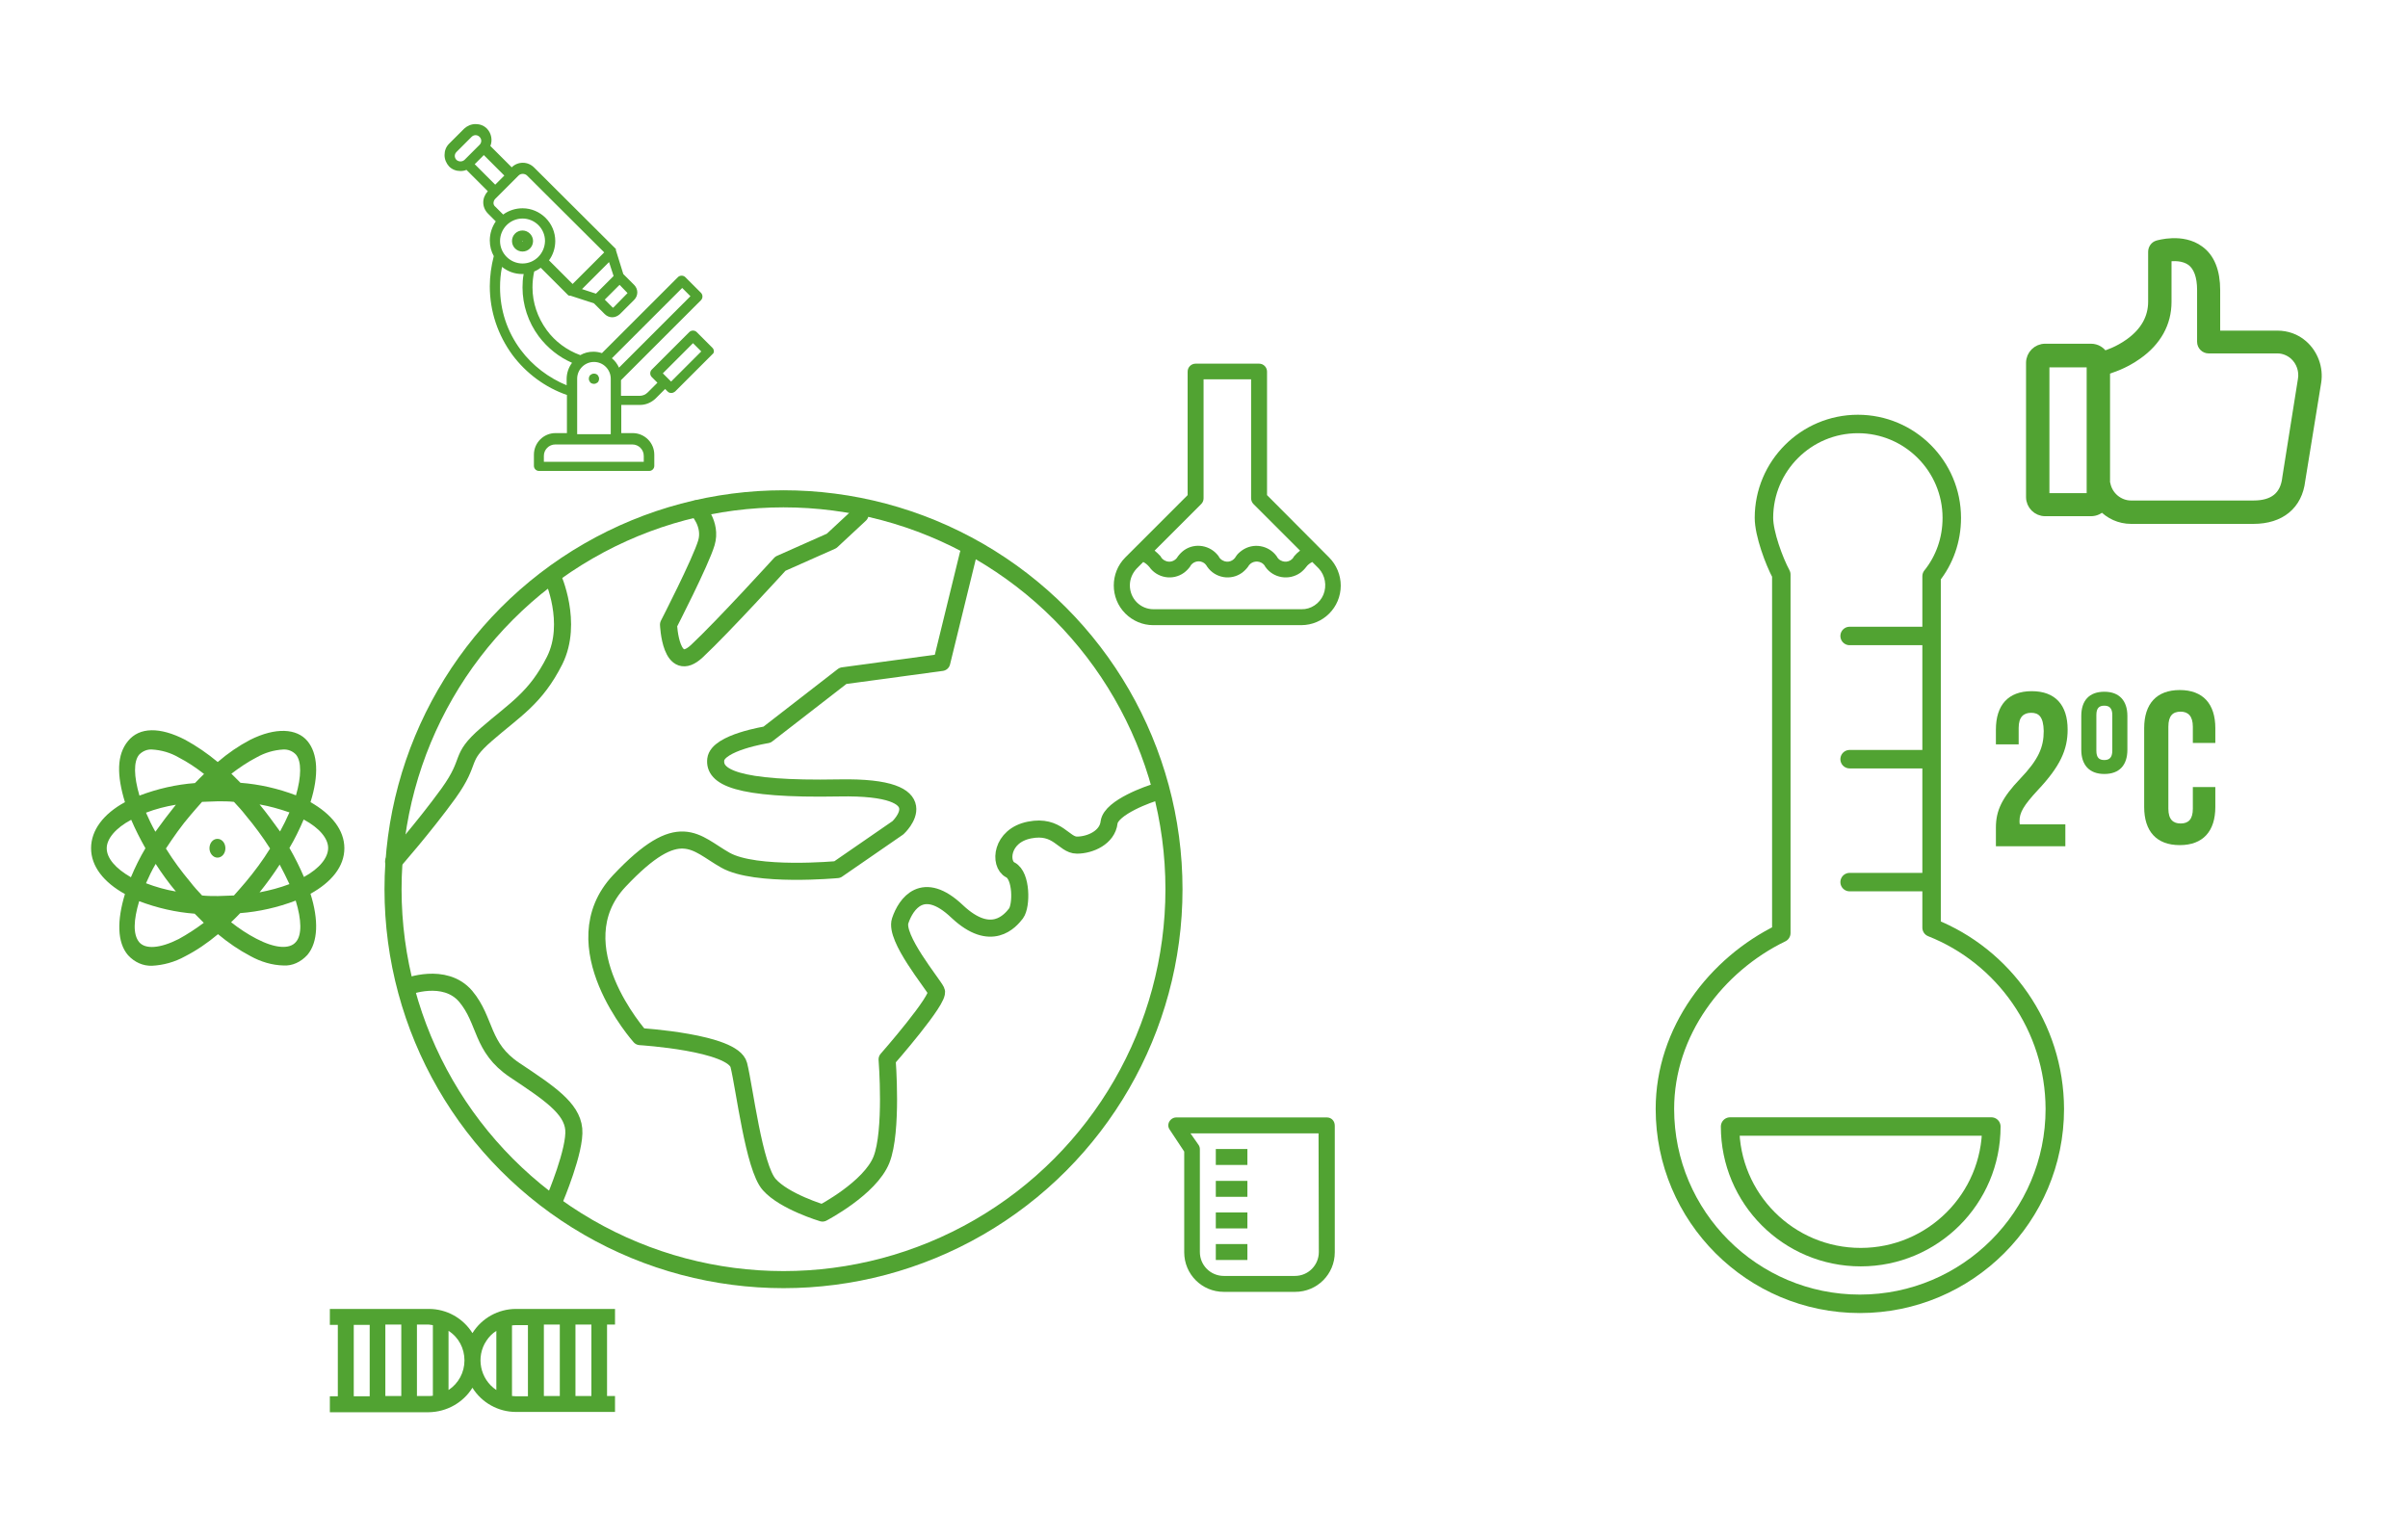 <?xml version="1.0" encoding="utf-8"?>
<!-- Generator: Adobe Illustrator 18.0.0, SVG Export Plug-In . SVG Version: 6.00 Build 0)  -->
<!DOCTYPE svg PUBLIC "-//W3C//DTD SVG 1.1//EN" "http://www.w3.org/Graphics/SVG/1.1/DTD/svg11.dtd">
<svg version="1.1" xmlns="http://www.w3.org/2000/svg" xmlns:xlink="http://www.w3.org/1999/xlink" x="0px" y="0px"
	 viewBox="0 0 846.1 540.1" enable-background="new 0 0 846.1 540.1" xml:space="preserve">
<g id="Sin">
</g>
<g id="Layer_9">
	<g>
		<g>
			<g>
				<g>
					<g>
						<path fill="#51A332" stroke="#51A332" stroke-width="3.215" stroke-miterlimit="10" d="M809.2,121.1c-2.5-2.2-5.7-3.3-9-3.3
							h-21.7V102c0-6.6-1.9-11.4-5.7-14.1c-6-4.4-14.3-1.9-14.7-1.8c-1,0.3-1.7,1.3-1.7,2.4V106c0,5.7-2.7,10.6-8.1,14.5
							c-4,2.9-8.1,4.2-8.6,4.3l-0.6,0.1c-0.9-1.5-2.5-2.5-4.4-2.5h-16.1c-2.8,0-5.1,2.3-5.1,5.1v47.2c0,2.8,2.3,5.1,5.1,5.1h16.1
							c1.6,0,3-0.7,3.9-1.8c2.6,2.8,6.2,4.5,10.2,4.5h43c9.5,0,15.6-5,16.6-13.7l5.6-34.5C814.8,129.4,812.9,124.3,809.2,121.1
							L809.2,121.1z M734.8,174.8c0,0.1-0.1,0.1-0.1,0.1h-16.1c-0.1,0-0.1-0.1-0.1-0.1v-47.2c0-0.1,0.1-0.1,0.1-0.1h16.1
							c0.1,0,0.1,0.1,0.1,0.1L734.8,174.8L734.8,174.8z M809,133.5l-5.5,34.6c0,0,0,0.1,0,0.1c-0.8,6.2-4.7,9.3-11.7,9.3h-43
							c-4.4,0-8.2-3.3-8.9-7.6c0-0.1-0.1-0.3-0.1-0.4v-39.6l1.1-0.2c0,0,0.1,0,0.1,0c0.2-0.1,5.1-1.4,10.1-5
							c6.8-4.8,10.3-11.2,10.3-18.6V90.4c2.2-0.4,5.8-0.5,8.5,1.4c2.4,1.8,3.7,5.2,3.7,10.1v18.2c0,1.4,1.1,2.5,2.5,2.5h24.2
							c2,0,4.1,0.8,5.7,2.2C808.4,126.9,809.6,130.3,809,133.5L809,133.5z M809,133.5"/>
					</g>
				</g>
			</g>
			<g>
				
					<path fill="none" stroke="#51A332" stroke-width="6.486" stroke-linecap="round" stroke-linejoin="round" stroke-miterlimit="10" d="
					M678.7,326V202.5c4.5-5.6,7.1-12.7,7.1-20.5c0-18.2-14.8-33-33-33c-18.2,0-33,14.8-33,33c0,5.6,3.6,15.3,6.1,19.9v126
					C603,339,585,362.5,585,389.7c0,37.8,30.7,68.5,68.5,68.5c37.8,0,68.5-30.7,68.5-68.5C721.9,360.8,704,336,678.7,326z"/>
				
					<line fill="none" stroke="#51A332" stroke-width="6.486" stroke-linecap="round" stroke-linejoin="round" stroke-miterlimit="10" x1="677" y1="223.5" x2="649.9" y2="223.5"/>
				
					<line fill="none" stroke="#51A332" stroke-width="6.486" stroke-linecap="round" stroke-linejoin="round" stroke-miterlimit="10" x1="677" y1="266.8" x2="649.9" y2="266.8"/>
				
					<line fill="none" stroke="#51A332" stroke-width="6.486" stroke-linecap="round" stroke-linejoin="round" stroke-miterlimit="10" x1="677" y1="310" x2="649.9" y2="310"/>
				
					<path fill="none" stroke="#51A332" stroke-width="6.486" stroke-linecap="round" stroke-linejoin="round" stroke-miterlimit="10" d="
					M699.7,395.9c0,25.4-20.6,45.9-45.9,45.9c-25.4,0-45.9-20.6-45.9-45.9H699.7z"/>
			</g>
		</g>
		<g>
			<g>
				<path fill="#51A332" d="M250.3,122.2l-5.5-5.5c-0.7-0.7-1.9-0.7-2.6,0L229,129.9c-0.7,0.7-0.7,1.9,0,2.6l2,2l-3.4,3.4
					c-0.8,0.8-1.8,1.2-2.8,1.2h-6.6v-5.5l28.1-28.1c0.7-0.7,0.7-1.9,0-2.6l-5.5-5.5c-0.7-0.7-1.9-0.7-2.6,0l-26.7,26.7
					c-0.9-0.3-1.9-0.5-3-0.5c-1.7,0-3.2,0.4-4.6,1.2c-4.7-1.7-8.9-4.8-11.8-8.8c-3.2-4.4-5-9.6-5-15c0-1.9,0.2-3.8,0.6-5.6
					c0.8-0.3,1.6-0.8,2.3-1.3l9.6,9.6c0,0,0,0,0,0c0,0,0.1,0.1,0.1,0.1c0,0,0,0,0.1,0c0,0,0.1,0,0.1,0.1c0,0,0,0,0.1,0
					c0,0,0,0,0.1,0c0,0,0.1,0,0.1,0c0,0,0,0,0.1,0c0,0,0.1,0,0.1,0c0,0,0,0,0,0l8.3,2.7l3.8,3.8c0.7,0.7,1.7,1.1,2.6,1.1
					c1,0,1.9-0.4,2.7-1.1l5-5c1.5-1.5,1.5-3.8,0-5.3l-3.8-3.8l-2.6-8.4c0,0,0,0,0-0.1c0,0,0-0.1,0-0.1c0,0,0-0.1,0-0.1
					c0,0,0,0,0-0.1c0,0,0-0.1-0.1-0.1c0,0,0,0,0,0c0,0,0-0.1-0.1-0.1c0,0,0,0,0,0c0,0-0.1-0.1-0.1-0.1c0,0,0,0,0,0l0,0c0,0,0,0,0,0
					l-28.4-28.3c-1.1-1.1-2.5-1.7-4-1.7c-1.5,0-2.9,0.6-3.9,1.6l-7.5-7.5c0.8-2,0.4-4.4-1.2-6.1c-1.1-1.1-2.5-1.6-4-1.6
					s-2.9,0.6-4,1.6l-5.3,5.3c-1.1,1.1-1.6,2.5-1.6,4c0,1.5,0.6,2.9,1.6,4c1.1,1.1,2.5,1.6,4,1.6c0.7,0,1.4-0.1,2.1-0.4l7.5,7.5
					c-1,1.1-1.6,2.5-1.6,3.9c0,1.5,0.6,2.9,1.7,4l2.7,2.7c-1.3,1.9-2.1,4.2-2.1,6.7c0,2,0.5,3.9,1.4,5.5c-0.9,3.5-1.4,7.1-1.4,10.6
					c0,8.8,2.8,17.1,8,24.2c4.8,6.4,11.5,11.4,19.1,14l0,13.4h-4c-4.2,0-7.6,3.4-7.6,7.6l0,3.9c0,1,0.8,1.8,1.8,1.8h38.7
					c1,0,1.8-0.8,1.8-1.8l0-3.9c0-4.2-3.4-7.6-7.6-7.6h-4l0-9.9h6.6c2,0,3.9-0.8,5.4-2.2l3.4-3.4l0.9,0.9c0.4,0.4,0.8,0.5,1.3,0.5
					c0.5,0,0.9-0.2,1.3-0.5l13.2-13.2C251,124,251,122.9,250.3,122.2L250.3,122.2z M239.7,101.2l2.9,2.9l-25.1,25.1
					c-0.6-1.3-1.4-2.4-2.5-3.3L239.7,101.2z M183.6,92.6c-4.3,0-7.9-3.5-7.9-7.9c0-4.3,3.5-7.9,7.9-7.9c4.3,0,7.9,3.5,7.9,7.9
					C191.4,89.1,187.9,92.6,183.6,92.6L183.6,92.6z M214,92.1l1.6,4.9l-6.2,6.2l-4.9-1.6L214,92.1z M220.5,103
					C220.5,103.1,220.4,103.1,220.5,103l-5,5.1c0,0-0.1,0-0.2,0l-2.8-2.8l5.2-5.2L220.5,103C220.4,102.9,220.5,103,220.5,103
					L220.5,103z M174,64.9l-7.2-7.2l3.2-3.2l7.2,7.2L174,64.9z M160.4,56.2c-0.4-0.4-0.6-0.9-0.6-1.4c0-0.5,0.2-1,0.6-1.4l5.3-5.3
					c0.4-0.4,0.9-0.6,1.4-0.6c0.5,0,1,0.2,1.4,0.6c0.8,0.8,0.8,2,0,2.8l-5.3,5.3C162.4,56.9,161.2,56.9,160.4,56.2L160.4,56.2z
					 M173.4,71.4c0-0.5,0.2-1.1,0.6-1.5l8.2-8.2c0.4-0.4,0.9-0.6,1.5-0.6c0.5,0,1.1,0.2,1.5,0.6l27.1,27l-11.1,11.1l-8.3-8.3
					c1.4-1.9,2.2-4.3,2.2-6.8c0-6.3-5.2-11.5-11.5-11.5c-2.5,0-4.9,0.8-6.8,2.2l-2.7-2.7C173.7,72.4,173.4,71.9,173.4,71.4
					L173.4,71.4z M183,123c-4.8-6.4-7.3-14-7.3-22c0-2.4,0.2-4.8,0.7-7.2c2,1.6,4.4,2.5,7.1,2.5c0.2,0,0.3,0,0.5,0
					c-0.3,1.5-0.4,3.1-0.4,4.7c0,6.2,2,12.2,5.7,17.2c3.1,4.1,7.1,7.3,11.7,9.3c-1.2,1.6-1.9,3.6-1.9,5.7v2.2
					C192.8,132.8,187.1,128.5,183,123L183,123z M226.2,160.2v2.1h-35.1v-2.1c0-2.2,1.8-4,4-4h27.1
					C224.4,156.2,226.2,158,226.2,160.2L226.2,160.2z M202.8,152.6l0-14.5c0-0.1,0-0.2,0-0.4v-4.6c0-3.3,2.7-5.9,5.9-5.9
					c3.3,0,5.9,2.7,5.9,5.9l0,19.5H202.8z M235.8,134.1l-2.9-2.9l10.6-10.6l2.9,2.9L235.8,134.1z M235.8,134.1"/>
				<path fill="#51A332" d="M183.6,81c-2.1,0-3.7,1.7-3.7,3.7c0,2.1,1.7,3.7,3.7,3.7c2.1,0,3.7-1.7,3.7-3.7
					C187.3,82.7,185.6,81,183.6,81L183.6,81z M183.6,84.9c-0.1,0-0.1-0.1-0.1-0.1c0-0.1,0.1-0.1,0.1-0.1c0.1,0,0.1,0.1,0.1,0.1
					C183.7,84.9,183.6,84.9,183.6,84.9L183.6,84.9z M183.6,84.9"/>
				<path fill="#51A332" d="M208.7,131.3c-0.5,0-0.9,0.2-1.3,0.5c-0.3,0.3-0.5,0.8-0.5,1.3c0,0.5,0.2,0.9,0.5,1.3
					c0.3,0.3,0.8,0.5,1.3,0.5c0.5,0,0.9-0.2,1.3-0.5c0.3-0.3,0.5-0.8,0.5-1.3c0-0.5-0.2-0.9-0.5-1.3
					C209.7,131.5,209.2,131.3,208.7,131.3L208.7,131.3z M208.7,131.3"/>
			</g>
			<path fill="#51A332" d="M421.3,248.5"/>
			<path fill="#51A332" d="M445.2,174l0-43.4c0-1.5-1.2-2.8-2.8-2.8h-22.3c-1.5,0-2.8,1.2-2.8,2.8l0,43.4l-21.9,21.9
				c-5.4,5.4-5.4,14.3,0,19.7c2.6,2.6,6.1,4.1,9.8,4.1h52c7.7,0,13.9-6.2,13.9-13.9c0-3.7-1.5-7.3-4.1-9.9L445.2,174z M422.1,177.1
				c0.5-0.5,0.8-1.2,0.8-2l0-41.8h16.7l0,41.8c0,0.7,0.3,1.5,0.8,2l16.4,16.4c-0.8,0.6-1.5,1.3-2.1,2c-0.8,1.7-2.9,2.4-4.6,1.5
				c-0.7-0.3-1.2-0.9-1.5-1.5c-2.8-3.9-8.3-4.9-12.3-2c-0.8,0.6-1.5,1.2-2,2c-0.9,1.7-2.9,2.4-4.6,1.5c-0.6-0.3-1.2-0.8-1.5-1.5
				c-2.8-3.9-8.3-4.9-12.2-2.1c-0.8,0.6-1.5,1.3-2.1,2.1c-0.9,1.7-2.9,2.4-4.6,1.5c-0.6-0.3-1.2-0.8-1.5-1.5c-0.6-0.7-1.4-1.4-2.1-2
				L422.1,177.1z M465,209c-1.3,3.1-4.4,5.2-7.7,5.1h-52c-4.6,0-8.3-3.7-8.3-8.4c0-2.2,0.9-4.3,2.4-5.9l2.3-2.3
				c0.8,0.4,1.5,1,2.1,1.7c2.8,4,8.3,4.9,12.2,2.1c0.8-0.6,1.5-1.3,2.1-2.1c0.8-1.7,2.9-2.4,4.5-1.6c0.7,0.3,1.2,0.9,1.6,1.6
				c2.8,4,8.3,4.9,12.2,2.1c0.8-0.6,1.5-1.3,2.1-2.1c0.9-1.7,2.9-2.3,4.6-1.5c0.6,0.3,1.2,0.8,1.5,1.5c2.8,4,8.3,4.9,12.3,2.1
				c0.8-0.6,1.5-1.3,2.1-2.1c0.5-0.7,1.3-1.3,2.1-1.7l2.3,2.3C465.6,202.2,466.3,205.8,465,209L465,209z M465,209"/>
			<g>
				<path fill="#51A332" d="M79.2,298.1c0,1.8-1.2,3.3-2.8,3.3c-1.5,0-2.8-1.5-2.8-3.3s1.2-3.3,2.8-3.3
					C78,294.8,79.2,296.3,79.2,298.1L79.2,298.1z M79.2,298.1"/>
				<path fill="#51A332" d="M121,298.1c0-6.4-4.5-12-11.9-16.2c3-9.5,2.6-17.1-1.1-21.5c-3.7-4.4-11.1-4.9-20.1-0.4
					c-4,2.1-7.8,4.7-11.4,7.8c-3.6-3-7.4-5.6-11.4-7.8c-8.9-4.6-16.1-4.5-20.1,0.4c-4,4.8-4,12-1.1,21.5
					c-7.5,4.1-11.9,9.8-11.9,16.2c0,6.4,4.5,12,11.9,16.1c-2.8,9.2-2.8,17,1.1,21.5c2.3,2.5,5.3,3.8,8.4,3.7c4-0.2,8-1.3,11.6-3.3
					c4.1-2.1,7.9-4.7,11.6-7.8c3.6,3,7.4,5.6,11.4,7.7c3.6,2,7.6,3.2,11.6,3.3c3.1,0.2,6.1-1.2,8.4-3.7c3.8-4.5,4-12.3,1.1-21.5
					C116.5,310,121,304.5,121,298.1L121,298.1z M90.1,266.2c3-1.7,6.1-2.6,9.4-2.8c1.6-0.1,3.3,0.5,4.5,1.8c2,2.4,1.9,7.7,0,14.3
					c-6.3-2.4-12.9-3.9-19.5-4.4c-1.1-1.1-2.1-2.1-3.2-3.2C84.1,269.8,87,267.8,90.1,266.2L90.1,266.2z M86.3,310
					c-1.4,1.6-2.8,3.3-4.1,4.7c-1.8,0-3.7,0.2-5.6,0.2c-1.8,0-3.8,0-5.6-0.2c-1.4-1.5-2.8-3-4.1-4.7c-3.1-3.7-6-7.6-8.6-11.8
					c2.7-4.1,5.5-8.1,8.6-11.7c1.4-1.6,2.8-3.3,4.1-4.7c1.8,0,3.7-0.2,5.6-0.2c1.8,0,3.8,0,5.6,0.2c1.4,1.5,2.8,3,4.1,4.7
					c3.1,3.7,6,7.6,8.6,11.7C92.3,302.4,89.4,306.3,86.3,310L86.3,310z M98.3,303.9c1.2,2.2,2.3,4.5,3.4,6.8
					c-3.4,1.3-6.9,2.2-10.5,2.9c2.5-3.1,4.9-6.4,7.1-9.8V303.9z M61.8,313.3c-3.6-0.6-7.1-1.6-10.5-2.9c1-2.3,2.1-4.6,3.4-6.8
					C56.9,307,59.2,310.2,61.8,313.3L61.8,313.3z M54.6,292.3c-1.2-2.1-2.3-4.4-3.3-6.7c3.4-1.3,6.9-2.2,10.5-2.8
					C59.3,285.9,56.9,289.1,54.6,292.3L54.6,292.3z M91.2,282.7c3.5,0.6,7,1.6,10.5,2.8c-1,2.3-2.1,4.5-3.3,6.7
					C96,288.9,93.7,285.7,91.2,282.7L91.2,282.7z M48.9,265.2c1.3-1.3,2.9-1.9,4.5-1.8c3.3,0.2,6.5,1.1,9.4,2.8
					c3.1,1.6,6.1,3.6,8.9,5.8c-1.1,1-2.1,2.1-3.2,3.2c-6.6,0.5-13.2,2-19.5,4.4C47,272.8,46.9,267.6,48.9,265.2L48.9,265.2z
					 M37.5,298.1c0-3.3,3.1-7.1,8.6-10c1.5,3.5,3.2,6.8,5,10c-1.9,3.2-3.6,6.6-5.1,10.2C40.6,305.2,37.5,301.6,37.5,298.1
					L37.5,298.1z M62.8,330c-6.5,3.3-11.7,3.7-13.9,1.1c-2.2-2.7-2-7.7,0-14.4c6.3,2.4,12.9,3.9,19.5,4.4c1.1,1.1,2.1,2.1,3.2,3.2
					C68.8,326.4,65.9,328.3,62.8,330L62.8,330z M104,331c-2.2,2.7-7.4,2.3-13.9-1.1c-3.1-1.6-6.1-3.6-8.9-5.8c1.1-1,2.1-2.1,3.2-3.2
					c6.6-0.5,13.2-2,19.5-4.4C106,323.3,106.1,328.6,104,331L104,331z M106.8,308.2c-1.5-3.5-3.2-6.9-5.1-10.2c1.9-3.2,3.5-6.5,5-10
					c5.6,3,8.6,6.7,8.6,10C115.3,301.4,112.3,305.2,106.8,308.2L106.8,308.2z M106.8,308.2"/>
			</g>
			<g>
				<path fill="#51A332" d="M466.2,392.7h-52.9c-1.5,0-2.8,1.3-2.8,2.8c0,0.5,0.2,1.1,0.5,1.5l5.1,7.7l0,35.4
					c0,7.7,6.2,13.9,13.9,13.9h25.1c7.7,0,13.9-6.2,13.9-13.9l0-44.5C469,393.9,467.8,392.7,466.2,392.7L466.2,392.7z M463.4,440
					c0,4.6-3.7,8.4-8.4,8.4H430c-4.6,0-8.4-3.7-8.4-8.4l0-36.2c0-0.5-0.2-1.1-0.5-1.5l-2.8-4h45L463.4,440L463.4,440z M463.4,440"/>
				<rect x="427.2" y="403.8" fill="#51A332" width="11.1" height="5.6"/>
				<rect x="427.2" y="415" fill="#51A332" width="11.1" height="5.6"/>
				<rect x="427.2" y="426.1" fill="#51A332" width="11.1" height="5.6"/>
				<rect x="427.2" y="437.2" fill="#51A332" width="11.1" height="5.6"/>
			</g>
			<path fill="#51A332" d="M166,487.7c3.3,5.3,9.1,8.5,15.3,8.5h34.8l0-5.6h-2.8l0-25.1h2.8V460h-34.8c-6.2,0-12,3.2-15.3,8.5
				c-3.3-5.3-9.1-8.5-15.3-8.5h-34.8v5.6h2.8l0,25.1h-2.8v5.6h34.8C156.9,496.2,162.7,493,166,487.7L166,487.7z M191.1,490.6l0-25.1
				h5.6l0,25.1H191.1z M207.8,490.6h-5.6l0-25.1h5.6L207.8,490.6z M185.5,465.6l0,25.1h-4.2c-0.5,0-0.9-0.1-1.4-0.1l0-24.8
				c0.5-0.1,0.9-0.1,1.4-0.1H185.5z M174.4,467.7v20.8c-5.7-3.8-7.3-11.6-3.5-17.3C171.8,469.8,173,468.6,174.4,467.7L174.4,467.7z
				 M163.2,478.1c0,4.2-2.1,8.1-5.6,10.4l0-20.8C161.2,470,163.2,473.9,163.2,478.1L163.2,478.1z M152.1,465.7l0,24.8
				c-0.5,0.1-0.9,0.1-1.4,0.1h-4.2l0-25.1h4.2C151.2,465.6,151.7,465.6,152.1,465.7L152.1,465.7z M141,490.6h-5.6l0-25.1h5.6
				L141,490.6z M124.3,465.6h5.6l0,25.1h-5.6L124.3,465.6z M124.3,465.6"/>
			<g>
				
					<circle fill="none" stroke="#51A332" stroke-width="6" stroke-linecap="round" stroke-linejoin="round" stroke-miterlimit="10" cx="275.3" cy="312.5" r="137.2"/>
				
					<path fill="none" stroke="#51A332" stroke-width="6" stroke-linecap="round" stroke-linejoin="round" stroke-miterlimit="10" d="
					M244.9,178.8c0,0,5.3,5.3,3.3,12c-2,6.7-13.3,28.7-13.3,28.7s0.7,18,10,9.3c9.3-8.7,29.3-30.7,29.3-30.7l18-8l10-9.3"/>
				
					<path fill="none" stroke="#51A332" stroke-width="6" stroke-linecap="round" stroke-linejoin="round" stroke-miterlimit="10" d="
					M340.2,194.8l-9.3,38l-34.7,4.7l-26.7,20.7c0,0-17.3,2.7-18,8.7c-0.7,6,6.7,10.7,43.3,10c36.7-0.7,20.7,14,20.7,14l-21.3,14.7
					c0,0-28.7,2.7-39.3-3.3c-10.7-6-16-15.3-37.3,7.3c-21.3,22.7,7.3,54.7,7.3,54.7s32.7,2,34.7,10s5.3,36,10.7,42
					c5.3,6,18.7,10,18.7,10s16.7-8.7,20.7-18.7s2-35.3,2-35.3s18.7-21.3,17.3-24c-1.3-2.7-14.7-18.7-12.7-24.7s8-14.7,20-3.3
					c12,11.3,18.7,3.3,20.7,0.7c2-2.7,2-13.3-2-15.3s-3.3-12,6.7-14s12,5.3,16.7,5.3c4.7,0,10.7-2.7,11.3-8
					c0.7-5.3,14.3-10.1,16.7-10.7"/>
				
					<path fill="none" stroke="#51A332" stroke-width="6" stroke-linecap="round" stroke-linejoin="round" stroke-miterlimit="10" d="
					M194.2,202.8c0,0,7.3,16,0.7,29.3c-6.7,13.3-14,17.3-24,26c-10,8.7-4.7,8.7-13.3,20.7c-8.7,12-19.3,24-19.3,24"/>
				
					<path fill="none" stroke="#51A332" stroke-width="6" stroke-linecap="round" stroke-linejoin="round" stroke-miterlimit="10" d="
					M142.9,346.8c0,0,13.3-5.3,20.7,3.3c7.3,8.7,5.3,18,17.3,26s20,13.3,20.7,20.7c0.7,7.3-6.7,24.7-6.7,24.7"/>
			</g>
		</g>
		<g>
			<path fill="#51A332" d="M713.7,250.5c-2.7,0-4.4,1.5-4.4,5.3v5.8h-8v-5.2c0-8.6,4.3-13.5,12.6-13.5c8.3,0,12.6,4.9,12.6,13.5
				c0,7.1-2.6,12.9-10.5,21.3c-5,5.4-6.4,7.9-6.4,10.8c0,0.4,0,0.8,0.1,1.2h16v7.7h-24.4v-6.6c0-6,2.2-10.5,8.5-17.1
				c6.5-6.8,8.3-11.1,8.3-16.8C718,251.8,716.3,250.5,713.7,250.5z"/>
			<path fill="#51A332" d="M731.3,251.6c0-5.4,2.8-8.5,8.1-8.5c5.3,0,8.1,3.2,8.1,8.5v11.9c0,5.4-2.8,8.5-8.1,8.5
				c-5.3,0-8.1-3.2-8.1-8.5V251.6z M736.6,263.8c0,2.5,1,3.3,2.8,3.3c1.7,0,2.8-0.8,2.8-3.3v-12.5c0-2.5-1.1-3.3-2.8-3.3
				c-1.8,0-2.8,0.8-2.8,3.3V263.8z"/>
		</g>
		<g>
			<path fill="#51A332" d="M778.4,276.5v7.1c0,8.5-4.3,13.4-12.5,13.4s-12.5-4.9-12.5-13.4v-27.7c0-8.5,4.3-13.4,12.5-13.4
				s12.5,4.9,12.5,13.4v5.2h-7.9v-5.7c0-3.8-1.7-5.3-4.3-5.3c-2.7,0-4.3,1.4-4.3,5.3v28.8c0,3.8,1.7,5.2,4.3,5.2
				c2.7,0,4.3-1.4,4.3-5.2v-7.6H778.4z"/>
		</g>
	</g>
</g>
<g id="B1" display="none">
</g>
</svg>
